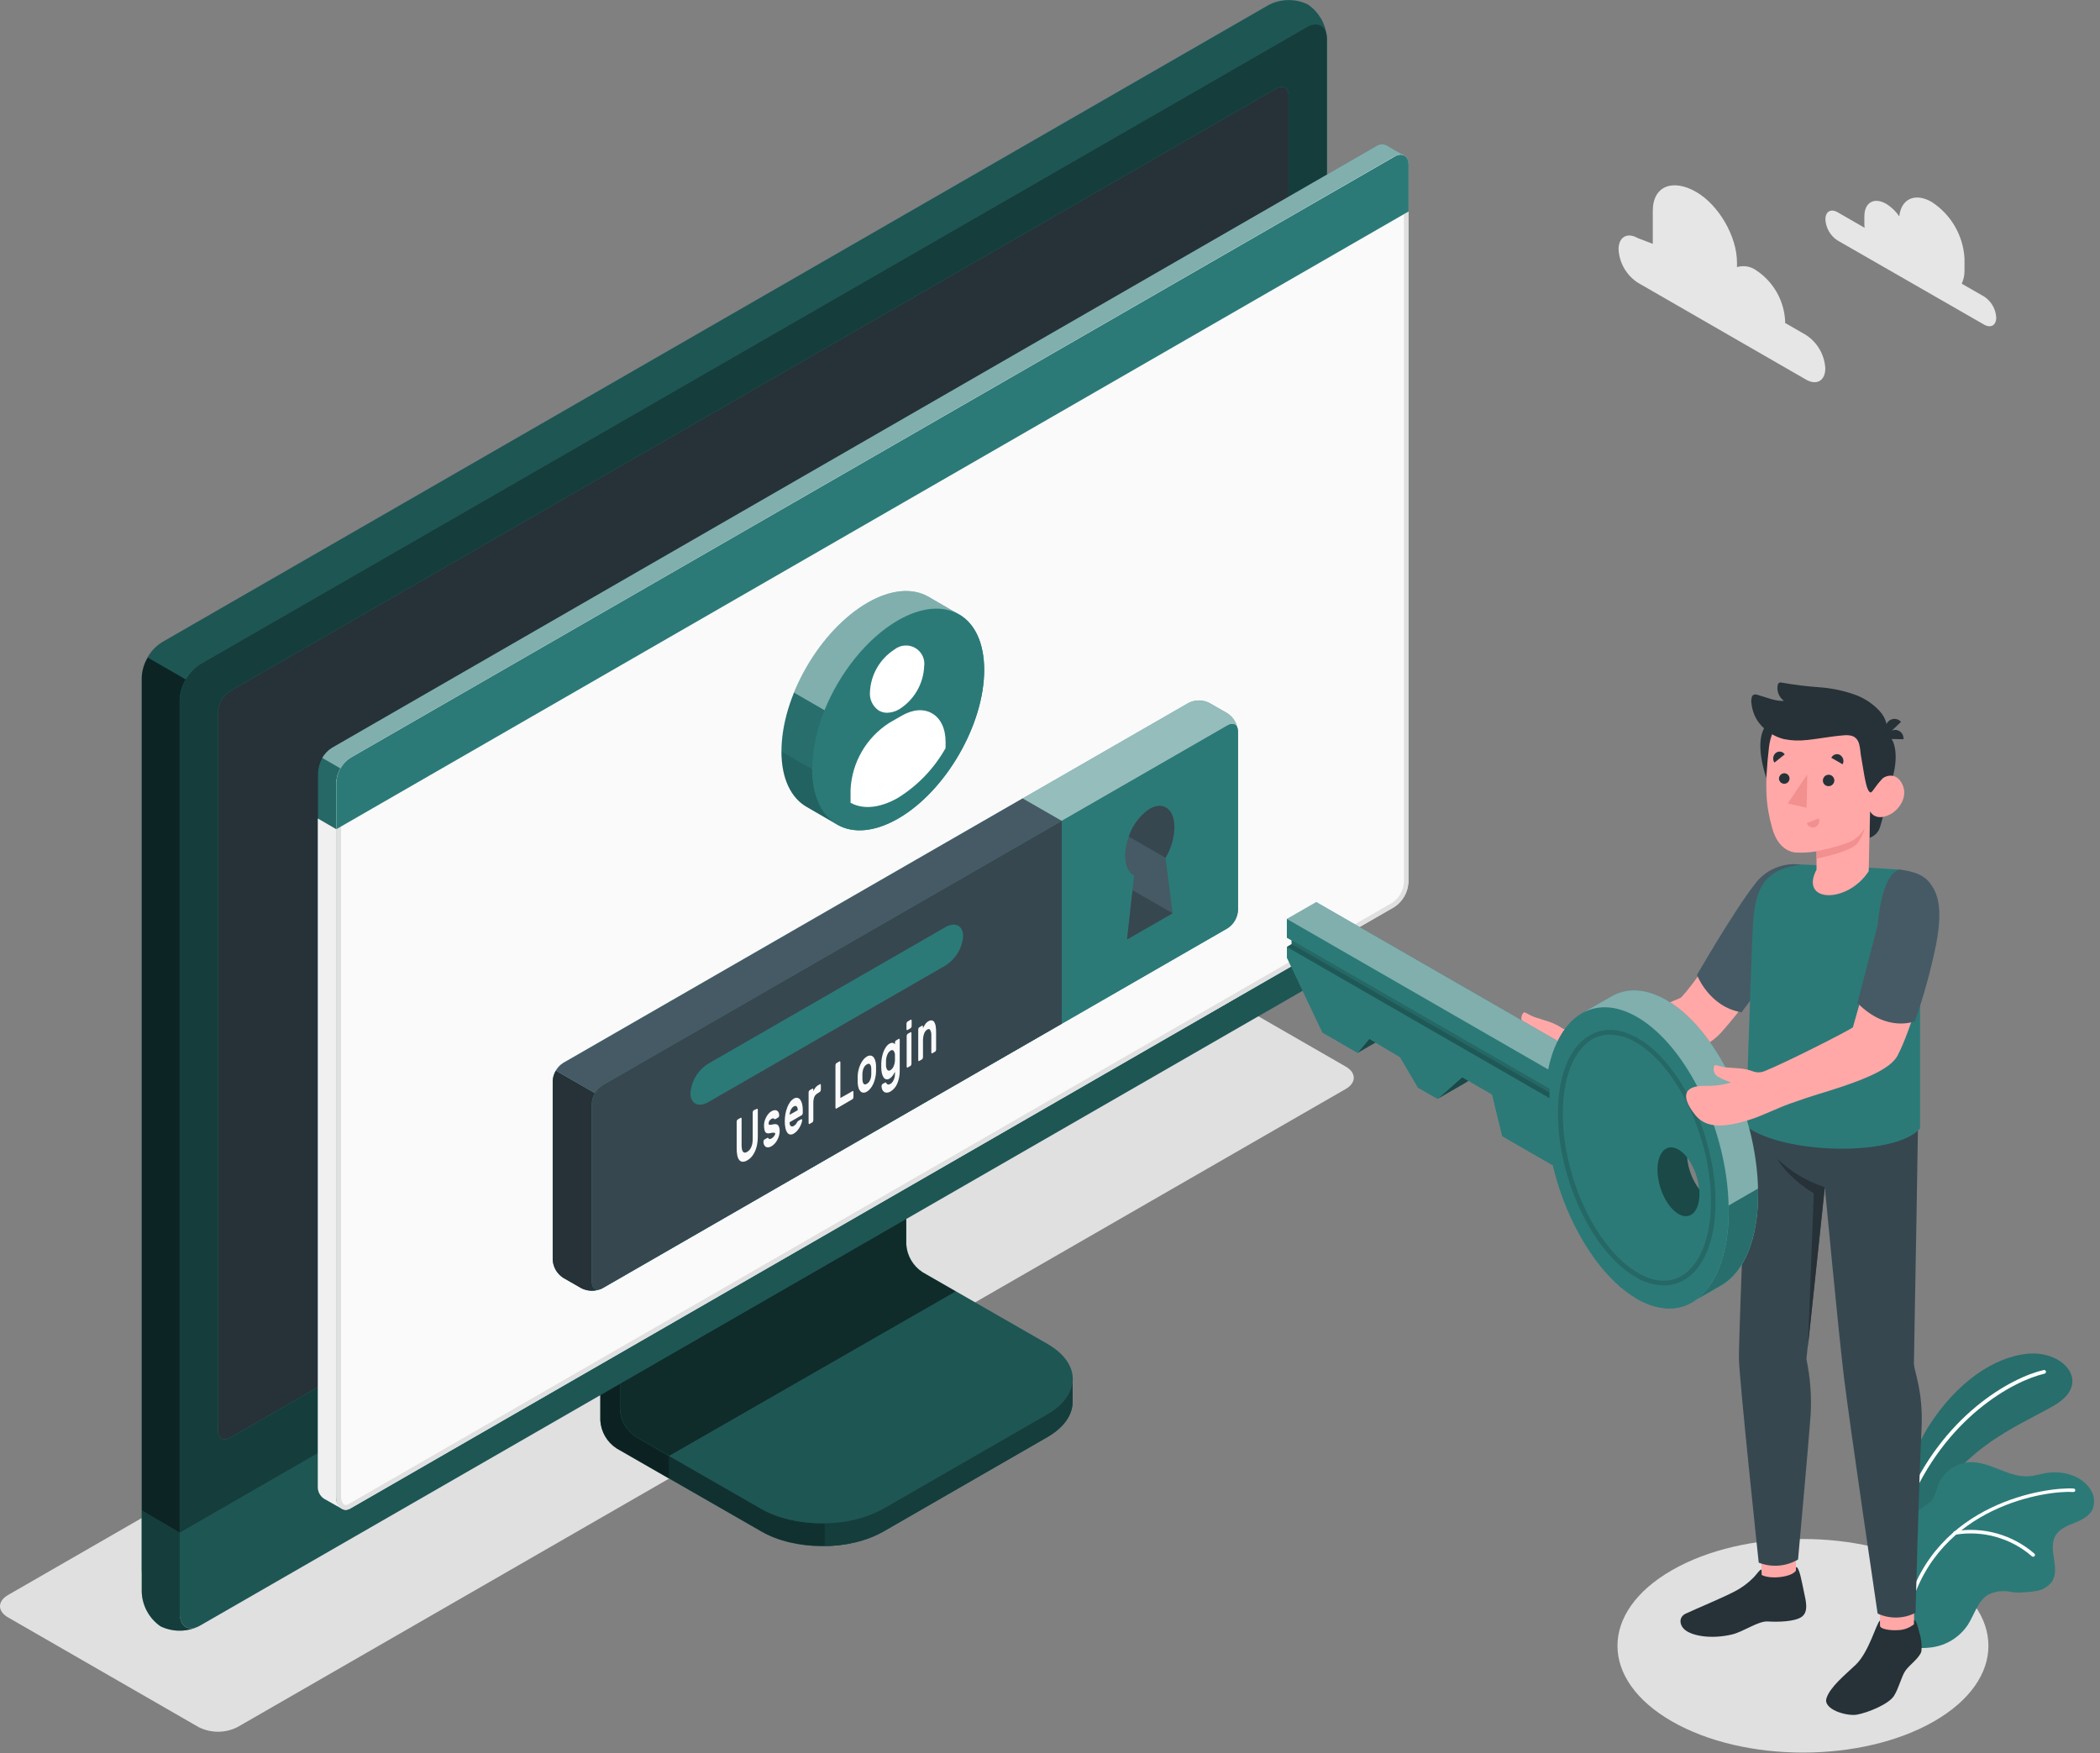 <svg width="327" height="273" viewBox="0 0 327 273" fill="none" xmlns="http://www.w3.org/2000/svg">
<rect x="0" y="0" width="327" height="273" fill="#808080" stroke="none"/>
<path d="M260.323 268.043C249.044 261.548 249.044 251.02 260.323 244.526C271.602 238.031 289.889 238.031 301.168 244.526C312.447 251.02 312.447 261.548 301.168 268.043C289.889 274.537 271.602 274.537 260.323 268.043Z" fill="#E0E0E0"/>
<path d="M30.922 268.945L1.254 251.865C-0.418 250.904 -0.418 249.338 1.254 248.377L173.823 149.009C174.761 148.535 175.798 148.288 176.849 148.288C177.901 148.288 178.937 148.535 179.875 149.009L209.55 166.09C211.222 167.051 211.222 168.616 209.55 169.577L36.981 268.945C36.042 269.419 35.004 269.666 33.951 269.666C32.899 269.666 31.861 269.419 30.922 268.945Z" fill="#E0E0E0"/>
<path d="M137.56 238.496L163.067 223.789C165.695 222.275 167.009 220.294 167.009 218.307C167.009 216.319 167.009 214.768 167.009 214.768L140.554 199.886C139.815 199.41 139.199 198.766 138.758 198.006C138.316 197.247 138.061 196.394 138.013 195.518V164.145L93.482 189.817V221.175C93.533 222.051 93.79 222.902 94.231 223.661C94.672 224.42 95.286 225.065 96.022 225.544L118.536 238.475C123.778 241.525 132.304 241.525 137.56 238.496Z" fill="#2B7A78"/>
<g opacity="0.6">
<path d="M137.559 238.496L163.066 223.789C165.694 222.275 167.008 220.294 167.008 218.307C167.008 216.319 167.008 214.768 167.008 214.768L140.552 199.886C139.813 199.41 139.198 198.765 138.756 198.006C138.315 197.247 138.06 196.394 138.012 195.518V164.145L93.481 189.817V221.175C93.532 222.051 93.789 222.902 94.23 223.661C94.671 224.42 95.285 225.065 96.021 225.544L118.535 238.474C123.777 241.525 132.303 241.525 137.559 238.496Z" fill="black"/>
</g>
<path opacity="0.3" d="M104.162 226.73V230.254L96 225.558C95.264 225.079 94.65 224.435 94.21 223.676C93.77 222.917 93.516 222.065 93.467 221.19V189.817L101.95 184.931C102.125 187.079 102.315 189.3 102.497 191.484L96.533 194.906V219.406C96.58 220.283 96.835 221.135 97.277 221.895C97.718 222.654 98.334 223.298 99.073 223.774L104.162 226.73Z" fill="black"/>
<path d="M96.534 219.413C96.584 220.289 96.84 221.141 97.281 221.9C97.722 222.659 98.337 223.303 99.074 223.782L118.507 234.95C123.763 237.972 132.29 237.979 137.553 234.95L163.104 220.243C168.367 217.214 168.367 212.307 163.104 209.278L143.656 198.11C142.921 197.63 142.308 196.985 141.868 196.226C141.428 195.467 141.173 194.616 141.123 193.741V169.234L96.592 194.906L96.534 219.413Z" fill="#2B7A78"/>
<path opacity="0.3" d="M96.534 219.413C96.584 220.289 96.84 221.141 97.281 221.9C97.722 222.659 98.337 223.303 99.074 223.782L118.507 234.95C123.763 237.972 132.29 237.979 137.553 234.95L163.104 220.243C168.367 217.214 168.367 212.307 163.104 209.278L143.656 198.11C142.921 197.63 142.308 196.985 141.868 196.226C141.428 195.467 141.173 194.616 141.123 193.741V169.234L96.592 194.906L96.534 219.413Z" fill="black"/>
<path opacity="0.5" d="M148.803 201.102L143.627 198.124C142.891 197.645 142.279 197 141.839 196.241C141.399 195.482 141.144 194.631 141.094 193.756V169.234L96.563 194.906V219.413C96.613 220.289 96.869 221.141 97.31 221.9C97.751 222.659 98.366 223.303 99.103 223.782L104.213 226.694L148.803 201.102Z" fill="black"/>
<path d="M167.017 214.776V218.314C167.017 220.302 165.696 222.275 163.075 223.797L137.524 238.497C134.728 239.985 131.605 240.758 128.436 240.746V237.222C131.605 237.234 134.728 236.461 137.524 234.973L163.075 220.258C165.696 218.751 167.017 216.763 167.017 214.776Z" fill="#2B7A78"/>
<path opacity="0.5" d="M167.017 214.776V218.314C167.017 220.302 165.696 222.275 163.075 223.797L137.524 238.497C134.728 239.985 131.605 240.758 128.436 240.746V237.222C131.605 237.234 134.728 236.461 137.524 234.973L163.075 220.258C165.696 218.751 167.017 216.763 167.017 214.776Z" fill="black"/>
<path d="M24.991 249.869C25.954 250.332 27.012 250.564 28.081 250.545C29.15 250.526 30.2 250.257 31.145 249.76L203.43 150.559C204.354 149.958 205.123 149.148 205.674 148.196C206.226 147.243 206.545 146.175 206.606 145.076V6.072C206.573 5.003 206.287 3.958 205.772 3.02C205.257 2.082 204.527 1.279 203.642 0.677C202.68 0.212 201.623 -0.019 200.554 0.001C199.486 0.021 198.438 0.293 197.495 0.793L25.21 100.023C24.29 100.628 23.526 101.441 22.98 102.396C22.434 103.351 22.123 104.422 22.071 105.52V244.503C22.104 245.563 22.385 246.6 22.892 247.532C23.399 248.464 24.118 249.264 24.991 249.869Z" fill="#2B7A78"/>
<path d="M31.168 249.752L203.453 150.551C204.378 149.952 205.147 149.143 205.699 148.19C206.251 147.237 206.569 146.168 206.628 145.069V6.072C206.628 4.055 205.205 3.232 203.453 4.244L31.168 103.445C30.244 104.045 29.474 104.855 28.923 105.807C28.371 106.76 28.052 107.829 27.992 108.927V247.925C27.992 249.941 29.416 250.764 31.168 249.752Z" fill="#2B7A78"/>
<path opacity="0.5" d="M31.168 249.752L203.453 150.551C204.378 149.952 205.147 149.143 205.699 148.19C206.251 147.237 206.569 146.168 206.628 145.069V6.072C206.628 4.055 205.205 3.232 203.453 4.244L31.168 103.445C30.244 104.045 29.474 104.855 28.923 105.807C28.371 106.76 28.052 107.829 27.992 108.927V247.925C27.992 249.941 29.416 250.764 31.168 249.752Z" fill="black"/>
<path d="M30.7 253.364C29.797 253.757 28.819 253.95 27.833 253.93C26.847 253.91 25.878 253.677 24.991 253.247C24.116 252.641 23.396 251.838 22.889 250.904C22.382 249.969 22.102 248.929 22.071 247.867V235.213L28.021 238.649V251.303C27.984 253.145 29.16 253.982 30.7 253.364Z" fill="#2B7A78"/>
<path opacity="0.5" d="M30.7 253.364C29.797 253.757 28.819 253.95 27.833 253.93C26.847 253.91 25.878 253.677 24.991 253.247C24.116 252.641 23.396 251.838 22.889 250.904C22.382 249.969 22.102 248.929 22.071 247.867V235.213L28.021 238.649V251.303C27.984 253.145 29.16 253.982 30.7 253.364Z" fill="black"/>
<path d="M27.985 238.649V251.303C27.985 253.32 29.445 254.135 31.16 253.13L203.445 153.93C204.365 153.332 205.131 152.527 205.683 151.58C206.234 150.632 206.556 149.57 206.621 148.476V135.764L27.985 238.649Z" fill="#2B7A78"/>
<path opacity="0.3" d="M27.992 238.62V251.303C27.992 253.32 29.452 254.135 31.168 253.13L203.453 153.93C204.371 153.331 205.136 152.525 205.686 151.578C206.237 150.631 206.557 149.569 206.621 148.476V135.764L27.992 238.62Z" fill="black"/>
<path d="M33.941 222.741V110.901C33.975 110.242 34.165 109.6 34.495 109.028C34.825 108.456 35.285 107.97 35.84 107.61L198.736 13.782C199.787 13.178 200.641 13.666 200.641 14.874V126.773C200.606 127.432 200.415 128.074 200.084 128.646C199.753 129.218 199.291 129.703 198.736 130.064L35.847 223.869C34.795 224.474 33.941 223.978 33.941 222.741Z" fill="#2B7A78"/>
<path d="M33.941 222.741V110.901C33.975 110.242 34.165 109.6 34.495 109.028C34.825 108.456 35.285 107.97 35.84 107.61L198.736 13.782C199.787 13.178 200.641 13.666 200.641 14.874V126.773C200.606 127.432 200.415 128.074 200.084 128.646C199.753 129.218 199.291 129.703 198.736 130.064L35.847 223.869C34.795 224.474 33.941 223.978 33.941 222.741Z" fill="#263238"/>
<path d="M117.302 191.237C116.435 191.799 115.713 192.558 115.196 193.451C114.678 194.344 114.379 195.347 114.324 196.377C114.324 198.27 115.66 199.042 117.302 198.095C118.17 197.532 118.893 196.772 119.41 195.877C119.928 194.983 120.226 193.979 120.281 192.948C120.281 191.055 118.945 190.29 117.302 191.237Z" fill="#2B7A78"/>
<path opacity="0.7" d="M28.926 105.796C28.36 106.745 28.037 107.818 27.984 108.92V238.649L22.071 235.212V105.52C22.11 104.414 22.431 103.336 23.006 102.389L28.926 105.796Z" fill="black"/>
<path opacity="0.3" d="M206.591 5.548C206.365 3.917 205.044 3.363 203.445 4.244L31.16 103.445C30.226 104.028 29.455 104.837 28.919 105.797L22.962 102.367C23.502 101.408 24.275 100.599 25.21 100.016L197.495 0.822C198.44 0.322 199.489 0.051 200.558 0.03C201.627 0.01 202.686 0.242 203.649 0.706C204.458 1.256 205.14 1.973 205.648 2.808C206.155 3.643 206.477 4.578 206.591 5.548Z" fill="black"/>
<path d="M215.895 22.654C215.639 22.526 215.353 22.47 215.067 22.492C214.782 22.514 214.508 22.613 214.274 22.778L51.713 116.438C51.072 116.861 50.539 117.429 50.159 118.096C49.778 118.762 49.561 119.509 49.523 120.275V231.431C49.501 231.806 49.575 232.181 49.74 232.519C49.905 232.857 50.155 233.147 50.465 233.36C50.823 233.557 52.735 234.664 53.305 234.969C53.506 235.072 53.731 235.119 53.957 235.106C54.183 235.093 54.401 235.021 54.59 234.897L217.114 141.237C217.755 140.813 218.288 140.245 218.668 139.579C219.049 138.912 219.267 138.166 219.304 137.4V25.669C219.337 25.386 219.29 25.101 219.168 24.843C219.047 24.586 218.857 24.368 218.618 24.212C218.253 23.972 216.304 22.895 215.895 22.654Z" fill="#2B7A78"/>
<path d="M54.553 118.011L217.121 24.387C218.348 23.659 219.311 24.256 219.311 25.669V137.4C219.274 138.166 219.056 138.912 218.676 139.579C218.295 140.245 217.763 140.813 217.121 141.237L54.553 234.897C53.327 235.625 52.363 234.452 52.363 233.04V121.848C52.402 121.082 52.62 120.336 53 119.669C53.381 119.003 53.913 118.435 54.553 118.011Z" fill="#FAFAFA"/>
<path d="M218.114 24.809C218.545 24.809 218.611 25.348 218.611 25.669V137.399C218.571 138.041 218.383 138.664 218.059 139.221C217.736 139.777 217.288 140.25 216.749 140.603L54.203 234.263C54.094 234.333 53.968 234.374 53.838 234.379C53.429 234.379 53.108 233.753 53.108 233.04V121.848C53.143 121.206 53.326 120.582 53.643 120.022C53.959 119.463 54.401 118.984 54.933 118.622L217.486 25.013C217.674 24.892 217.891 24.822 218.114 24.809ZM218.114 24.081C217.762 24.096 217.42 24.202 217.121 24.387L54.553 118.011C53.913 118.435 53.381 119.003 53 119.669C52.62 120.336 52.402 121.082 52.363 121.848V233.04C52.363 234.161 52.991 235.108 53.823 235.108C54.081 235.103 54.333 235.03 54.553 234.896L217.114 141.236C217.756 140.813 218.288 140.245 218.669 139.579C219.049 138.912 219.267 138.166 219.304 137.399V25.669C219.304 24.664 218.808 24.081 218.078 24.081H218.114Z" fill="#E0E0E0"/>
<path d="M50.421 233.36C50.662 233.484 52.392 234.467 53.152 234.904C52.879 234.678 52.663 234.392 52.521 234.069C52.379 233.745 52.315 233.393 52.334 233.04V129.107L49.487 127.447V231.431C49.463 231.805 49.537 232.18 49.701 232.518C49.864 232.856 50.112 233.146 50.421 233.36Z" fill="#F0F0F0"/>
<path d="M219.341 25.647C219.341 24.249 218.341 23.681 217.151 24.387L54.553 118.011C53.913 118.435 53.381 119.003 53 119.67C52.62 120.336 52.402 121.082 52.363 121.848V129.129L219.341 32.928V25.647Z" fill="#2B7A78"/>
<g opacity="0.4">
<path d="M217.122 24.387L54.554 118.003C53.902 118.413 53.364 118.982 52.992 119.656L50.167 118.017C50.538 117.367 51.071 116.823 51.714 116.437L214.275 22.777C214.508 22.611 214.782 22.511 215.067 22.488C215.353 22.465 215.639 22.519 215.896 22.646C216.29 22.894 218.137 23.935 218.612 24.19C218.366 24.099 218.102 24.07 217.842 24.104C217.583 24.138 217.336 24.235 217.122 24.387Z" fill="white"/>
</g>
<path opacity="0.15" d="M49.487 127.454V120.239C49.517 119.453 49.751 118.687 50.166 118.018L52.999 119.649C52.59 120.307 52.361 121.06 52.334 121.833V129.114L49.487 127.454Z" fill="black"/>
<path d="M185.055 109.465L87.692 165.527C87.219 165.833 86.824 166.247 86.541 166.734C86.258 167.221 86.095 167.768 86.064 168.33V196.171C86.095 196.733 86.258 197.28 86.541 197.767C86.824 198.255 87.219 198.668 87.692 198.975L90.532 200.605C91.036 200.86 91.594 200.993 92.16 200.993C92.725 200.993 93.283 200.86 93.788 200.605L191.136 144.543C191.609 144.235 192.004 143.82 192.286 143.332C192.569 142.844 192.733 142.296 192.764 141.733V113.884C192.733 113.322 192.569 112.775 192.286 112.288C192.004 111.801 191.609 111.387 191.136 111.081L188.289 109.45C187.786 109.2 187.232 109.07 186.67 109.073C186.108 109.075 185.555 109.21 185.055 109.465Z" fill="#2B7A78"/>
<path opacity="0.5" d="M192.764 113.637C192.647 112.799 191.968 112.494 191.151 112.967L93.788 169.029C93.308 169.327 92.913 169.743 92.642 170.238L86.546 166.728C86.819 166.241 87.211 165.831 87.685 165.534L185.055 109.472C185.558 109.217 186.115 109.084 186.679 109.084C187.244 109.084 187.8 109.217 188.304 109.472L191.151 111.103C191.585 111.387 191.953 111.759 192.231 112.196C192.509 112.633 192.691 113.124 192.764 113.637Z" fill="white"/>
<path d="M93.51 200.744C93.034 200.931 92.523 201.016 92.011 200.994C91.499 200.971 90.997 200.841 90.539 200.613L87.692 198.982C87.219 198.675 86.826 198.261 86.543 197.774C86.26 197.287 86.096 196.741 86.064 196.179V168.337C86.086 167.769 86.252 167.215 86.546 166.728L92.641 170.237C92.345 170.718 92.179 171.268 92.16 171.832V199.681C92.16 200.605 92.744 201.035 93.51 200.744Z" fill="#263238"/>
<path d="M93.788 169.029L191.151 112.967C192.049 112.45 192.779 112.865 192.779 113.899V141.748C192.748 142.311 192.584 142.859 192.302 143.347C192.019 143.835 191.625 144.25 191.151 144.558L93.803 200.62C92.905 201.137 92.175 200.715 92.175 199.681V171.839C92.204 171.278 92.365 170.731 92.646 170.242C92.926 169.754 93.317 169.339 93.788 169.029Z" fill="#2B7A78"/>
<path d="M159.242 124.332L87.7 165.534C87.226 165.83 86.834 166.241 86.561 166.728L92.657 170.237C92.928 169.743 93.323 169.326 93.803 169.029L165.345 127.834L159.242 124.332Z" fill="#455A64"/>
<path d="M165.33 127.834L93.788 169.029C93.314 169.337 92.92 169.752 92.637 170.24C92.354 170.728 92.191 171.276 92.16 171.839V199.674C92.16 200.708 92.89 201.13 93.788 200.613L165.33 159.418V127.834Z" fill="#37474F"/>
<path d="M110.286 165.636L147.203 144.383C148.729 143.502 149.97 144.128 149.97 145.781C149.902 146.709 149.615 147.609 149.133 148.406C148.651 149.202 147.987 149.875 147.196 150.368L110.286 171.628C108.76 172.509 107.512 171.883 107.512 170.23C107.581 169.301 107.868 168.401 108.35 167.603C108.831 166.805 109.495 166.131 110.286 165.636Z" fill="#2B7A78"/>
<path d="M117.85 172.677C117.856 172.669 117.865 172.663 117.874 172.658C117.884 172.654 117.894 172.652 117.904 172.652C117.915 172.652 117.925 172.654 117.934 172.658C117.944 172.663 117.952 172.669 117.959 172.677C117.992 172.726 118.007 172.785 118.003 172.844V176.987C118.003 177.387 117.969 177.787 117.901 178.181C117.84 178.541 117.737 178.893 117.594 179.229C117.463 179.537 117.291 179.826 117.083 180.088C116.878 180.332 116.631 180.536 116.353 180.693C116.136 180.834 115.882 180.91 115.623 180.911C115.524 180.903 115.428 180.875 115.34 180.829C115.252 180.783 115.174 180.719 115.112 180.642C114.952 180.428 114.847 180.178 114.805 179.914C114.736 179.561 114.704 179.203 114.711 178.843V174.693C114.71 174.621 114.725 174.549 114.754 174.482C114.772 174.422 114.811 174.371 114.864 174.337L115.324 174.067C115.339 174.053 115.358 174.046 115.379 174.046C115.399 174.046 115.418 174.053 115.433 174.067C115.467 174.116 115.483 174.176 115.477 174.235V178.327C115.471 178.552 115.494 178.777 115.543 178.996C115.563 179.137 115.624 179.268 115.718 179.375C115.751 179.414 115.792 179.445 115.839 179.465C115.886 179.485 115.937 179.494 115.988 179.491C116.113 179.483 116.234 179.443 116.338 179.375C116.468 179.298 116.586 179.202 116.689 179.091C116.803 178.96 116.896 178.813 116.966 178.654C117.049 178.467 117.11 178.272 117.149 178.072C117.191 177.831 117.211 177.588 117.207 177.344V173.245C117.209 173.171 117.227 173.1 117.258 173.033C117.276 172.973 117.315 172.922 117.368 172.888L117.85 172.677Z" fill="#FAFAFA"/>
<path d="M120.711 176.594C120.715 176.54 120.702 176.487 120.675 176.441C120.658 176.422 120.636 176.407 120.612 176.398C120.588 176.389 120.562 176.386 120.536 176.39C120.447 176.378 120.356 176.378 120.266 176.39L119.843 176.47C119.706 176.504 119.563 176.504 119.427 176.47C119.319 176.435 119.227 176.366 119.164 176.273C119.092 176.155 119.045 176.024 119.025 175.887C118.954 175.497 118.954 175.098 119.025 174.708C119.08 174.484 119.158 174.267 119.259 174.06C119.359 173.853 119.481 173.658 119.624 173.477C119.762 173.306 119.93 173.16 120.12 173.048C120.274 172.954 120.445 172.895 120.624 172.873C120.753 172.86 120.884 172.888 120.996 172.953C121.103 173.018 121.187 173.115 121.237 173.23C121.296 173.366 121.328 173.511 121.332 173.659C121.339 173.733 121.324 173.806 121.288 173.871C121.27 173.931 121.231 173.982 121.179 174.016L120.741 174.271C120.721 174.282 120.698 174.289 120.675 174.289C120.652 174.289 120.629 174.282 120.609 174.271L120.514 174.198C120.477 174.168 120.431 174.151 120.383 174.147C120.289 174.158 120.199 174.19 120.12 174.242C120.005 174.311 119.904 174.4 119.821 174.504C119.732 174.619 119.686 174.76 119.689 174.904C119.679 174.96 119.679 175.017 119.689 175.072C119.703 175.092 119.722 175.11 119.743 175.122C119.765 175.135 119.789 175.142 119.813 175.145C119.893 175.158 119.975 175.158 120.054 175.145L120.463 175.072C120.806 175.006 121.04 175.072 121.193 175.261C121.354 175.531 121.428 175.844 121.405 176.157C121.403 176.373 121.374 176.588 121.317 176.797C121.26 177.024 121.176 177.244 121.069 177.453C120.962 177.668 120.827 177.869 120.668 178.05C120.516 178.227 120.336 178.377 120.135 178.494C119.974 178.596 119.791 178.659 119.602 178.676C119.464 178.681 119.329 178.642 119.215 178.567C119.102 178.49 119.016 178.381 118.967 178.254C118.908 178.115 118.878 177.967 118.879 177.817C118.872 177.741 118.887 177.665 118.923 177.598C118.941 177.538 118.98 177.487 119.032 177.453L119.47 177.198C119.529 177.198 119.573 177.161 119.602 177.198L119.697 177.3C119.716 177.321 119.74 177.339 119.766 177.352C119.792 177.364 119.821 177.371 119.85 177.373C119.953 177.373 120.053 177.34 120.135 177.278C120.266 177.203 120.385 177.107 120.485 176.994C120.535 176.934 120.576 176.868 120.609 176.797C120.661 176.74 120.696 176.669 120.711 176.594Z" fill="#FAFAFA"/>
<path d="M122.201 174.62C122.2 174.242 122.231 173.865 122.296 173.492C122.357 173.141 122.452 172.797 122.58 172.465C122.688 172.168 122.835 171.886 123.018 171.628C123.171 171.406 123.371 171.22 123.602 171.082C123.772 170.969 123.978 170.924 124.179 170.958C124.358 170.999 124.514 171.106 124.617 171.257C124.755 171.454 124.851 171.677 124.902 171.912C124.972 172.218 125.006 172.53 125.004 172.844V173.295C125.006 173.371 124.989 173.447 124.953 173.514C124.935 173.574 124.896 173.625 124.844 173.659L122.945 174.759C122.941 174.887 122.958 175.015 122.997 175.137C123.025 175.22 123.075 175.293 123.143 175.348C123.202 175.396 123.278 175.419 123.354 175.414C123.442 175.404 123.527 175.374 123.602 175.327C123.713 175.267 123.812 175.188 123.895 175.094C123.969 175.01 124.033 174.917 124.084 174.817C124.116 174.759 124.15 174.704 124.187 174.65C124.218 174.612 124.255 174.581 124.296 174.555L124.749 174.293C124.764 174.28 124.783 174.274 124.803 174.274C124.823 174.274 124.843 174.28 124.858 174.293C124.877 174.316 124.891 174.343 124.899 174.372C124.906 174.401 124.907 174.431 124.902 174.46C124.894 174.602 124.864 174.742 124.814 174.875C124.751 175.077 124.668 175.272 124.566 175.458C124.452 175.671 124.315 175.871 124.157 176.055C124 176.242 123.813 176.402 123.602 176.528C123.43 176.641 123.223 176.69 123.018 176.666C122.839 176.623 122.682 176.514 122.58 176.36C122.437 176.14 122.34 175.892 122.296 175.632C122.229 175.299 122.198 174.96 122.201 174.62ZM123.602 172.298C123.49 172.358 123.393 172.443 123.318 172.545C123.237 172.647 123.17 172.76 123.121 172.88C123.07 173.001 123.028 173.125 122.997 173.252C122.971 173.367 122.954 173.484 122.945 173.601L124.23 172.873C124.223 172.773 124.208 172.673 124.187 172.575C124.175 172.487 124.14 172.403 124.084 172.334C124.062 172.303 124.034 172.276 124.002 172.256C123.969 172.236 123.932 172.223 123.895 172.218C123.791 172.209 123.687 172.237 123.602 172.298Z" fill="#FAFAFA"/>
<path d="M127.297 170.267C127.075 170.393 126.901 170.587 126.8 170.82C126.687 171.127 126.635 171.454 126.647 171.781V174.409C126.648 174.484 126.633 174.559 126.603 174.628C126.585 174.688 126.546 174.74 126.494 174.773L126.063 175.021C126.056 175.029 126.048 175.035 126.038 175.039C126.029 175.043 126.019 175.046 126.008 175.046C125.998 175.046 125.988 175.043 125.978 175.039C125.969 175.035 125.96 175.029 125.953 175.021C125.921 174.971 125.905 174.913 125.91 174.854V170.143C125.91 170.068 125.925 169.994 125.953 169.924C125.974 169.866 126.012 169.815 126.063 169.779L126.494 169.531C126.509 169.517 126.528 169.51 126.548 169.51C126.569 169.51 126.588 169.517 126.603 169.531C126.637 169.578 126.653 169.635 126.647 169.691V169.924C126.734 169.729 126.842 169.544 126.968 169.371C127.084 169.212 127.233 169.08 127.406 168.985L127.669 168.832C127.683 168.819 127.701 168.812 127.72 168.812C127.739 168.812 127.758 168.819 127.771 168.832C127.806 168.881 127.824 168.94 127.822 169V169.662C127.821 169.738 127.804 169.812 127.771 169.881C127.753 169.939 127.717 169.989 127.669 170.026L127.297 170.267Z" fill="#FAFAFA"/>
<path d="M132.742 169.917C132.748 169.909 132.757 169.903 132.766 169.899C132.776 169.894 132.786 169.892 132.796 169.892C132.807 169.892 132.817 169.894 132.826 169.899C132.836 169.903 132.844 169.909 132.851 169.917C132.884 169.966 132.899 170.025 132.895 170.084V170.812C132.894 170.887 132.88 170.962 132.851 171.031C132.826 171.085 132.788 171.132 132.742 171.169L130.245 172.625C130.23 172.639 130.21 172.647 130.19 172.647C130.17 172.647 130.15 172.639 130.135 172.625C130.103 172.579 130.087 172.522 130.092 172.465V165.912C130.092 165.837 130.107 165.763 130.135 165.694C130.156 165.637 130.194 165.589 130.245 165.556L130.705 165.286C130.72 165.272 130.739 165.265 130.76 165.265C130.78 165.265 130.799 165.272 130.814 165.286C130.847 165.333 130.862 165.39 130.858 165.446V170.987L132.742 169.917Z" fill="#FAFAFA"/>
<path d="M134.983 164.529C135.147 164.416 135.346 164.362 135.545 164.376C135.716 164.39 135.875 164.468 135.99 164.595C136.126 164.751 136.226 164.935 136.282 165.134C136.36 165.391 136.405 165.658 136.414 165.927C136.414 165.986 136.414 166.066 136.414 166.16V166.721C136.414 166.808 136.414 166.888 136.414 166.954C136.399 167.27 136.355 167.585 136.282 167.893C136.215 168.193 136.117 168.486 135.99 168.767C135.875 169.028 135.725 169.273 135.545 169.495C135.391 169.696 135.2 169.867 134.983 169.997C134.814 170.107 134.615 170.16 134.414 170.15C134.245 170.136 134.088 170.057 133.976 169.932C133.836 169.781 133.735 169.599 133.684 169.4C133.606 169.142 133.561 168.876 133.552 168.607C133.552 168.548 133.552 168.476 133.552 168.381V167.82C133.552 167.726 133.552 167.646 133.552 167.587C133.561 167.268 133.602 166.951 133.676 166.641C133.747 166.338 133.848 166.043 133.976 165.76C134.092 165.5 134.239 165.256 134.414 165.032C134.568 164.828 134.762 164.658 134.983 164.529ZM135.669 166.408C135.669 166.247 135.642 166.087 135.589 165.935C135.562 165.842 135.505 165.76 135.428 165.702C135.366 165.66 135.291 165.642 135.217 165.651C135.133 165.666 135.054 165.698 134.983 165.745C134.897 165.792 134.819 165.851 134.749 165.92C134.666 166.007 134.594 166.105 134.538 166.211C134.464 166.344 134.41 166.486 134.377 166.634C134.329 166.819 134.3 167.01 134.289 167.201C134.289 167.26 134.289 167.325 134.289 167.405V167.922C134.289 168.002 134.289 168.068 134.289 168.112C134.296 168.273 134.326 168.432 134.377 168.585C134.404 168.678 134.46 168.76 134.538 168.818C134.568 168.839 134.603 168.854 134.639 168.862C134.675 168.869 134.713 168.869 134.749 168.861C134.832 168.847 134.911 168.818 134.983 168.774C135.068 168.725 135.146 168.667 135.217 168.599C135.298 168.511 135.369 168.413 135.428 168.308C135.499 168.174 135.552 168.032 135.589 167.886C135.637 167.7 135.664 167.51 135.669 167.318C135.674 167.25 135.674 167.182 135.669 167.114V166.604C135.673 166.539 135.673 166.473 135.669 166.408Z" fill="#FAFAFA"/>
<path d="M138.648 168.788C138.742 168.732 138.826 168.66 138.897 168.577C138.984 168.475 139.06 168.362 139.123 168.242C139.195 168.096 139.252 167.942 139.291 167.784C139.336 167.605 139.358 167.422 139.356 167.238V166.866C139.356 166.939 139.283 167.027 139.232 167.128C139.182 167.235 139.124 167.337 139.057 167.434C138.981 167.537 138.898 167.634 138.809 167.725C138.717 167.821 138.611 167.902 138.495 167.966C138.42 168.017 138.335 168.052 138.246 168.07C138.157 168.087 138.066 168.086 137.977 168.068C137.814 168.017 137.675 167.911 137.583 167.769C137.464 167.581 137.377 167.374 137.327 167.158C137.265 166.883 137.231 166.602 137.225 166.32C137.225 166.226 137.225 166.109 137.225 165.971C137.225 165.832 137.225 165.716 137.225 165.614C137.234 165.294 137.268 164.975 137.327 164.66C137.387 164.35 137.472 164.046 137.583 163.75C137.686 163.493 137.818 163.249 137.977 163.022C138.111 162.821 138.288 162.652 138.495 162.527C138.592 162.469 138.698 162.427 138.809 162.403C138.891 162.388 138.975 162.388 139.057 162.403C139.122 162.421 139.182 162.454 139.232 162.498C139.279 162.533 139.321 162.575 139.356 162.622V162.389C139.357 162.314 139.372 162.24 139.4 162.17C139.421 162.113 139.459 162.065 139.51 162.032L139.94 161.777C139.955 161.763 139.975 161.756 139.995 161.756C140.016 161.756 140.035 161.763 140.05 161.777C140.085 161.826 140.103 161.885 140.101 161.945V166.677C140.121 167.386 139.989 168.091 139.714 168.745C139.499 169.259 139.126 169.692 138.648 169.983C138.486 170.083 138.3 170.141 138.108 170.15C137.957 170.159 137.806 170.121 137.677 170.041C137.554 169.949 137.454 169.829 137.385 169.691C137.314 169.525 137.275 169.348 137.269 169.167C137.262 169.092 137.277 169.016 137.312 168.949C137.33 168.889 137.369 168.837 137.422 168.803L137.809 168.585C137.818 168.575 137.828 168.568 137.84 168.562C137.852 168.557 137.865 168.555 137.878 168.555C137.891 168.555 137.904 168.557 137.916 168.562C137.928 168.568 137.939 168.575 137.948 168.585C137.983 168.622 138.015 168.664 138.042 168.708C138.087 168.786 138.16 168.844 138.247 168.869C138.334 168.934 138.466 168.861 138.648 168.788ZM137.962 165.257C137.962 165.451 137.962 165.641 137.962 165.825C137.941 166.116 138.024 166.405 138.196 166.641C138.261 166.696 138.344 166.727 138.429 166.727C138.515 166.727 138.598 166.696 138.663 166.641C138.875 166.503 139.04 166.305 139.137 166.073C139.27 165.769 139.345 165.443 139.356 165.112C139.356 165.002 139.356 164.871 139.356 164.718C139.356 164.566 139.356 164.435 139.356 164.34C139.371 164.079 139.294 163.821 139.137 163.612C139.073 163.552 138.988 163.52 138.9 163.52C138.812 163.52 138.728 163.552 138.663 163.612C138.455 163.749 138.293 163.944 138.196 164.172C138.046 164.515 137.966 164.884 137.962 165.257Z" fill="#FAFAFA"/>
<path d="M141.802 158.792C141.816 158.78 141.834 158.773 141.853 158.773C141.872 158.773 141.89 158.78 141.904 158.792C141.942 158.839 141.961 158.899 141.955 158.959V159.753C141.956 159.829 141.938 159.903 141.904 159.971C141.884 160.026 141.848 160.074 141.802 160.11L141.313 160.394C141.306 160.401 141.298 160.407 141.288 160.412C141.279 160.416 141.268 160.418 141.258 160.418C141.248 160.418 141.237 160.416 141.228 160.412C141.219 160.407 141.21 160.401 141.203 160.394C141.184 160.372 141.17 160.346 141.161 160.319C141.152 160.291 141.149 160.262 141.152 160.233V159.44C141.152 159.364 141.169 159.289 141.203 159.221C141.224 159.165 141.262 159.116 141.313 159.083L141.802 158.792ZM141.926 165.628C141.926 165.701 141.911 165.773 141.882 165.84C141.859 165.897 141.821 165.947 141.773 165.985L141.335 166.233C141.329 166.24 141.321 166.246 141.312 166.251C141.303 166.255 141.293 166.257 141.284 166.257C141.274 166.257 141.264 166.255 141.255 166.251C141.246 166.246 141.239 166.24 141.233 166.233C141.194 166.186 141.176 166.126 141.181 166.065V161.355C141.181 161.279 141.198 161.204 141.233 161.136C141.253 161.079 141.288 161.029 141.335 160.991L141.773 160.743C141.788 160.729 141.807 160.721 141.827 160.721C141.848 160.721 141.867 160.729 141.882 160.743C141.915 160.79 141.93 160.846 141.926 160.903V165.628Z" fill="#FAFAFA"/>
<path d="M145.766 163.408C145.765 163.483 145.75 163.557 145.722 163.626C145.702 163.683 145.663 163.732 145.612 163.765L145.174 164.019C145.161 164.033 145.142 164.04 145.123 164.04C145.104 164.04 145.086 164.033 145.072 164.019C145.034 163.972 145.016 163.912 145.021 163.852V161.289C145.044 160.987 144.988 160.683 144.86 160.408C144.758 160.226 144.598 160.197 144.371 160.328C144.146 160.479 143.978 160.703 143.897 160.962C143.775 161.305 143.716 161.668 143.722 162.032V164.602C143.721 164.677 143.706 164.751 143.678 164.82C143.66 164.88 143.621 164.932 143.568 164.966L143.138 165.214C143.131 165.221 143.122 165.227 143.113 165.232C143.103 165.236 143.093 165.238 143.083 165.238C143.073 165.238 143.062 165.236 143.053 165.232C143.043 165.227 143.035 165.221 143.028 165.214C142.994 165.167 142.979 165.11 142.984 165.053V160.343C142.983 160.268 142.998 160.193 143.028 160.124C143.046 160.064 143.085 160.013 143.138 159.979L143.568 159.731C143.575 159.723 143.584 159.717 143.593 159.713C143.603 159.709 143.613 159.706 143.623 159.706C143.633 159.706 143.644 159.709 143.653 159.713C143.663 159.717 143.671 159.723 143.678 159.731C143.711 159.781 143.726 159.839 143.722 159.899V160.124C143.818 159.902 143.935 159.69 144.072 159.491C144.192 159.307 144.355 159.155 144.547 159.047C144.713 158.926 144.919 158.873 145.123 158.901C145.204 158.921 145.28 158.958 145.345 159.01C145.411 159.061 145.464 159.126 145.503 159.2C145.609 159.397 145.678 159.611 145.707 159.833C145.746 160.123 145.766 160.415 145.766 160.707V163.408Z" fill="#FAFAFA"/>
<path d="M182.588 142.214L175.5 146.291L176.602 136.375C175.748 135.923 175.208 134.824 175.208 133.244C175.208 130.426 176.93 127.157 179.047 125.963C181.164 124.769 182.88 126.036 182.88 128.876C182.836 130.546 182.358 132.177 181.493 133.608L182.588 142.214Z" fill="#455A64"/>
<path d="M182.595 142.214L176.353 138.624L175.499 146.298L182.595 142.214Z" fill="#37474F"/>
<path d="M179.032 125.941C177.489 126.981 176.337 128.506 175.762 130.273L181.478 133.564C182.343 132.133 182.821 130.502 182.865 128.831C182.88 126.014 181.164 124.725 179.032 125.941Z" fill="#37474F"/>
<path d="M144.575 92.923C142.144 91.525 138.794 91.721 135.085 93.855C127.683 98.121 121.682 108.482 121.682 117.007C121.682 121.289 123.2 124.288 125.639 125.672L130.362 128.409C132.786 129.807 136.136 129.603 139.852 127.47C147.255 123.211 153.255 112.843 153.255 104.317C153.255 100.058 151.752 97.036 149.328 95.675" fill="#2B7A78"/>
<path d="M139.845 96.6C132.442 100.866 126.442 111.234 126.442 119.752C126.442 128.271 132.442 131.737 139.845 127.47C147.247 123.204 153.255 112.843 153.248 104.317C153.241 95.791 147.24 92.34 139.845 96.6Z" fill="#2B7A78"/>
<path d="M147.24 115.515V116.49C145.467 119.647 142.923 122.307 139.845 124.223C136.961 125.875 134.355 126.057 132.443 125.002V122.992C132.54 120.901 133.139 118.865 134.188 117.052C135.237 115.239 136.706 113.704 138.472 112.573L140.422 111.452C142.144 110.462 143.824 110.331 145.138 111.095C146.452 111.86 147.24 113.469 147.24 115.515Z" fill="#2B7A78"/>
<path opacity="0.4" d="M144.576 92.923L149.321 95.675C146.897 94.27 143.546 94.466 139.831 96.6C134.983 99.395 130.735 104.805 128.384 110.6L123.632 107.856C125.989 102.031 130.202 96.65 135.078 93.855C138.801 91.729 142.152 91.525 144.576 92.923Z" fill="white"/>
<path opacity="0.2" d="M130.194 128.3L125.646 125.672C123.208 124.288 121.69 121.303 121.69 117.008L126.442 119.76C126.471 123.91 127.873 126.866 130.194 128.3Z" fill="black"/>
<path opacity="0.1" d="M123.646 107.856L128.398 110.6C127.181 113.502 126.527 116.608 126.471 119.752L121.719 117C121.777 113.858 122.431 110.755 123.646 107.856Z" fill="black"/>
<path d="M138.152 110.994C137.699 110.999 137.253 110.883 136.859 110.659C136.386 110.344 136.006 109.907 135.76 109.394C135.515 108.882 135.413 108.312 135.465 107.747C135.527 106.42 135.907 105.128 136.572 103.977C137.238 102.827 138.17 101.853 139.29 101.136C139.741 100.777 140.289 100.563 140.863 100.52C141.438 100.477 142.011 100.608 142.51 100.896C143.008 101.184 143.408 101.615 143.657 102.134C143.906 102.652 143.992 103.233 143.904 103.8C143.841 105.127 143.461 106.419 142.796 107.569C142.13 108.719 141.199 109.693 140.079 110.411C139.499 110.772 138.834 110.973 138.152 110.994Z" fill="white"/>
<path d="M145.138 111.088C143.824 110.324 142.144 110.455 140.422 111.445L138.472 112.566C136.705 113.697 135.236 115.234 134.186 117.048C133.137 118.862 132.539 120.9 132.443 122.992V125.009C134.355 126.065 136.961 125.883 139.845 124.23C142.923 122.314 145.467 119.655 147.24 116.498V115.522C147.24 113.469 146.481 111.86 145.138 111.088Z" fill="white"/>
<path d="M295.214 237.048C295.214 237.048 296.185 228.544 300.427 221.94C304.668 215.337 310.494 211.223 315.932 210.794C321.371 210.364 325.766 215.359 319.947 218.802C314.129 222.246 303.792 225.727 299.032 238.541L295.214 237.048Z" fill="#2B7A78"/>
<path opacity="0.1" d="M295.214 237.048C295.214 237.048 296.185 228.544 300.427 221.94C304.668 215.337 310.494 211.223 315.932 210.794C321.371 210.364 325.766 215.359 319.947 218.802C314.129 222.246 303.792 225.727 299.032 238.541L295.214 237.048Z" fill="black"/>
<path d="M296.813 234.835H296.755C296.683 234.805 296.626 234.749 296.596 234.678C296.566 234.607 296.565 234.527 296.594 234.456C302.332 220.368 313.253 214.477 318.232 213.342C318.269 213.333 318.308 213.332 318.346 213.338C318.384 213.345 318.42 213.358 318.452 213.379C318.485 213.399 318.513 213.425 318.536 213.456C318.558 213.488 318.574 213.523 318.582 213.56C318.591 213.597 318.592 213.636 318.586 213.674C318.579 213.712 318.566 213.748 318.545 213.78C318.525 213.813 318.499 213.841 318.467 213.863C318.436 213.885 318.401 213.901 318.363 213.91C313.487 215.031 302.777 220.812 297.134 234.682C297.106 234.74 297.059 234.787 297.001 234.814C296.942 234.842 296.876 234.849 296.813 234.835Z" fill="white"/>
<path d="M325.853 235.002C325.364 236.109 324.152 236.691 323.028 237.143C321.904 237.594 320.677 238.082 320.064 239.13C318.837 241.242 320.852 244.227 319.538 246.273C319.229 246.685 318.839 247.03 318.393 247.288C317.946 247.546 317.452 247.71 316.939 247.773C316.1 247.926 315.246 247.926 314.399 247.998C313.993 247.993 313.589 247.961 313.187 247.904C312.007 247.641 310.774 247.772 309.676 248.275C307.989 249.222 307.486 251.34 306.449 252.978C305.816 253.943 304.981 254.76 304.002 255.373C303.023 255.986 301.923 256.381 300.777 256.532C300.047 256.626 298.587 256.764 297.857 256.335C297.8 256.307 297.746 256.273 297.696 256.233C297.587 256.116 297.455 255.964 297.397 255.884C297.393 255.867 297.393 255.849 297.397 255.833C297.097 254.733 297.587 253.597 297.608 252.462V252.258C297.557 250.94 297.521 249.629 297.492 248.319C297.428 245.892 297.404 243.465 297.419 241.038C297.419 239.465 297.243 237.747 297.915 236.269C298.645 234.638 300.485 234.602 301.178 233.007C301.456 232.367 301.602 231.689 301.872 231.041C302.289 230.099 302.958 229.29 303.805 228.7C304.652 228.111 305.645 227.765 306.675 227.7C309.88 227.539 312.749 230.124 315.954 229.884C316.779 229.818 317.589 229.563 318.407 229.418C320.998 228.93 323.999 229.665 325.459 231.857C325.779 232.308 325.983 232.832 326.052 233.38C326.12 233.929 326.052 234.486 325.853 235.002Z" fill="#2B7A78"/>
<path d="M297.076 250.787C297.007 250.767 296.949 250.72 296.913 250.658C296.878 250.595 296.868 250.522 296.886 250.452C301.31 233.896 318.787 231.522 322.897 231.799C322.933 231.801 322.968 231.81 323.001 231.825C323.034 231.841 323.063 231.863 323.086 231.89C323.11 231.918 323.128 231.949 323.14 231.983C323.151 232.018 323.155 232.054 323.152 232.09C323.145 232.161 323.11 232.226 323.056 232.272C323.002 232.318 322.932 232.342 322.86 232.337C318.853 232.054 301.741 234.391 297.412 250.598C297.391 250.667 297.345 250.725 297.282 250.76C297.22 250.795 297.146 250.805 297.076 250.787Z" fill="white"/>
<path d="M316.516 242.4C316.461 242.392 316.41 242.366 316.37 242.327C314.755 240.93 312.85 239.907 310.791 239.329C308.733 238.751 306.573 238.634 304.464 238.985C304.393 238.991 304.322 238.971 304.265 238.928C304.208 238.885 304.17 238.822 304.157 238.752C304.146 238.681 304.164 238.608 304.206 238.549C304.249 238.491 304.312 238.451 304.383 238.439C306.583 238.074 308.836 238.198 310.982 238.804C313.127 239.409 315.112 240.481 316.794 241.941C316.82 241.966 316.84 241.996 316.854 242.029C316.868 242.062 316.875 242.098 316.875 242.134C316.875 242.17 316.868 242.205 316.854 242.239C316.84 242.272 316.82 242.302 316.794 242.327C316.761 242.366 316.716 242.394 316.667 242.407C316.617 242.42 316.564 242.418 316.516 242.4Z" fill="white"/>
<path d="M255.041 37.081L257.362 37.969V32.872C257.362 28.824 260.596 27.856 264.107 29.88C267.626 31.904 270.473 36.819 270.473 40.867V41.595C270.963 41.446 271.479 41.409 271.985 41.487C272.491 41.565 272.972 41.756 273.393 42.046C274.727 42.913 275.836 44.082 276.631 45.457C277.427 46.832 277.885 48.375 277.97 49.96V50.295L281.212 52.159C282.089 52.73 282.818 53.499 283.342 54.403C283.866 55.307 284.169 56.322 284.227 57.365C284.227 59.287 282.876 60.066 281.212 59.105L255.041 44.027C254.163 43.457 253.433 42.688 252.91 41.784C252.388 40.879 252.087 39.864 252.033 38.821C252.033 36.906 253.369 36.127 255.041 37.081Z" fill="#E6E6E6"/>
<path d="M286.132 33.047L290.344 35.472C290.321 35.288 290.309 35.104 290.308 34.919V33.703C290.308 31.518 291.826 30.659 293.71 31.744C294.519 32.238 295.211 32.902 295.739 33.688C296.046 30.965 298.192 29.953 300.791 31.446C302.276 32.41 303.513 33.709 304.4 35.238C305.288 36.767 305.802 38.484 305.901 40.248V42.068C305.92 42.796 305.772 43.518 305.47 44.18L308.974 46.189C309.52 46.55 309.974 47.034 310.299 47.602C310.623 48.17 310.81 48.806 310.843 49.458C310.843 50.66 309.996 51.148 308.952 50.55L286.132 37.445C285.58 37.086 285.121 36.603 284.792 36.033C284.464 35.464 284.275 34.825 284.241 34.169C284.241 32.938 285.088 32.45 286.132 33.047Z" fill="#E6E6E6"/>
<path d="M269.82 143.546C266.754 148.716 263.805 153.208 261.732 155.363C257.797 157.183 248.555 159.993 244.941 160.459C244.307 160.54 243.664 160.39 243.131 160.037C241.707 159.105 240.605 158.952 239.109 158.435C237.933 158.035 237.437 157.474 237.218 157.707C236.992 157.972 236.878 158.314 236.901 158.661C236.924 159.008 237.082 159.332 237.342 159.564C237.903 160.096 238.526 160.56 239.196 160.947C237.593 161.344 235.921 161.374 234.305 161.035C231.173 160.212 229.699 161.712 231.816 165.105C232.546 166.313 235.553 168.257 241.598 167.733C243.754 167.617 245.902 167.374 248.029 167.005C253.826 165.767 260.272 164.573 264.236 163.364C265.71 162.786 267.03 161.874 268.09 160.7C274.755 153.12 276.967 147.718 279.887 142.811L279.639 134.802C274.909 134.642 272.383 139.221 269.82 143.546Z" fill="#FFA8A7"/>
<path d="M280.45 134.641C279.078 134.449 277.68 134.634 276.406 135.177C275.132 135.72 274.032 136.599 273.223 137.721C269.981 141.864 264.244 151.809 264.244 151.809C264.244 151.809 266.12 156.797 271.186 157.634L279.326 146.669C279.326 146.669 283.18 139.053 280.45 134.641Z" fill="#455A64"/>
<path d="M298.051 246.431H292.744V255.867H298.051V246.431Z" fill="#FFA8A7"/>
<path d="M279.654 245.928L274.354 246.117L274.084 236.128L279.654 235.939V245.928Z" fill="#FFA8A7"/>
<path d="M298.795 164.748C298.795 170.004 298.022 212.357 298.022 212.357C298.138 213.871 299.482 216.667 299.212 222.484C298.81 230.384 298.277 251.149 298.277 251.149C297.366 251.614 296.361 251.866 295.338 251.886C294.315 251.906 293.3 251.694 292.371 251.265C292.371 251.265 288.064 222.142 287.115 214.344C286.283 207.508 284.151 184.879 284.151 184.879L281.282 211.629C281.891 214.499 282.111 217.437 281.939 220.366C281.691 224.006 279.983 242.849 279.983 242.849C279.066 243.388 278.038 243.712 276.977 243.797C275.916 243.881 274.849 243.724 273.858 243.336C273.858 243.336 270.836 214.941 270.777 211.607C270.704 207.821 272.544 164.704 272.544 164.704L298.795 164.748Z" fill="#37474F"/>
<path d="M292.744 253.143V252.357C292.233 252.583 291.058 257.257 288.948 259.252C287.276 260.839 284.998 262.667 284.414 264.436C283.83 266.205 287.59 267.29 289.16 267.006C290.97 266.671 294.124 265.339 294.912 264.094C295.701 262.849 296.073 261.043 296.715 260.14C297.358 259.237 298.84 258.233 299.183 257.184C299.29 256.203 299.188 255.211 298.883 254.272C298.635 253.296 298.372 252.226 298.051 252.321V252.918C297.303 253.53 296.362 253.86 295.394 253.85C294.62 253.915 292.737 253.755 292.744 253.143Z" fill="#263238"/>
<path d="M274.296 244.414C274.019 244.414 273.792 244.829 273.186 245.513C272.285 246.458 271.232 247.246 270.069 247.843C268.083 248.877 264.229 250.464 262.47 251.287C261.375 251.796 261.426 253.165 262.557 253.944C263.689 254.723 266.412 255.284 269.682 254.527C271.463 254.112 273.785 252.401 275.26 252.495C276.734 252.59 279.472 252.561 280.56 251.767C281.647 250.974 281.209 249.328 280.903 247.908C280.567 246.35 280.173 243.926 279.654 244.035V244.581C279.019 245.586 275.727 245.994 274.325 245.258L274.296 244.414Z" fill="#263238"/>
<path d="M284.151 184.879C281.39 183.977 278.866 182.472 276.763 180.474C276.763 180.474 278.223 183.248 282.428 185.833L281.523 209.721L284.151 184.879Z" fill="#263238"/>
<path d="M295.831 135.413C295.831 135.413 300.211 136.418 299.897 144.31L298.984 156.87V175.727C295.086 180.139 277.814 179.819 271.864 175.377C271.864 175.377 272.536 153.062 272.937 144.47C273.222 138.369 274.631 135.297 280.646 134.627L288.041 134.947L295.831 135.413Z" fill="#2B7A78"/>
<path d="M290.254 119.017C290.279 120.074 290.094 121.125 289.71 122.11C289.326 123.095 288.75 123.994 288.016 124.756C287.282 125.519 286.403 126.128 285.432 126.55C284.46 126.972 283.414 127.198 282.355 127.215C277.975 127.215 275.405 123.444 274.456 119.017C272.704 110.913 277.989 110.812 282.355 110.812C284.493 110.855 286.526 111.745 288.007 113.283C289.489 114.822 290.297 116.884 290.254 119.017Z" fill="#263238"/>
<path d="M294.284 122.33C294.284 122.33 293.072 128.242 292.583 129.217C292.275 129.804 291.752 130.25 291.123 130.462L291.21 126.305L294.284 122.33Z" fill="#263238"/>
<path d="M292.759 113.862C292.759 113.862 293.627 113.644 294.554 115.085C295.343 116.316 295.525 119.082 294.284 122.366L291.999 122.643L292.759 113.862Z" fill="#263238"/>
<path d="M293.598 115.063L296.401 115.114C296.42 114.934 296.402 114.751 296.347 114.578C296.292 114.405 296.201 114.245 296.081 114.108C295.961 113.971 295.814 113.861 295.649 113.783C295.485 113.706 295.305 113.663 295.123 113.658C294.74 113.664 294.372 113.81 294.091 114.07C293.809 114.329 293.633 114.683 293.598 115.063Z" fill="#263238"/>
<path d="M293.941 114.401L296.014 112.413C295.895 112.273 295.747 112.158 295.581 112.078C295.415 111.997 295.234 111.951 295.05 111.944C294.865 111.936 294.681 111.967 294.509 112.034C294.337 112.101 294.181 112.203 294.05 112.333C293.775 112.601 293.612 112.963 293.591 113.346C293.571 113.729 293.696 114.105 293.941 114.401Z" fill="#263238"/>
<path d="M291.312 122.607C291.772 122.891 292.422 121.98 292.991 121.362C293.561 120.743 295.327 120.175 296.247 122.184C297.167 124.194 295.598 126.181 294.284 126.837C291.926 128.002 291.181 126.305 291.181 126.305L290.984 135.668C287.67 140.765 280.15 140.605 282.859 135.421V132.574C281.745 132.759 280.613 132.817 279.486 132.749C277.646 132.457 276.493 130.95 275.931 128.883C275.04 125.563 274.697 122.883 275.456 116.352C276.289 109.203 284.304 109.123 288.597 111.984C292.889 114.845 291.312 122.607 291.312 122.607Z" fill="#FFA8A7"/>
<path d="M281.326 115.238C283.239 115.049 285.129 114.656 287.049 114.51C287.463 114.46 287.883 114.48 288.29 114.568C289.75 114.969 289.575 116.672 289.809 117.859C290.21 119.912 290.539 123.385 291.313 123.4C291.546 123.4 292.422 121.893 292.992 121.354C293.305 120.89 293.482 120.348 293.503 119.789C293.649 118.944 293.722 118.078 293.787 117.219C293.846 116.49 293.919 115.762 293.919 115.034C293.952 114.212 293.886 113.388 293.722 112.581C293.539 111.894 293.188 111.264 292.7 110.746L292.554 110.586C291.591 109.582 290.424 108.798 289.13 108.285C287.269 107.59 285.316 107.165 283.334 107.025C281.354 106.886 279.382 106.643 277.428 106.297C277.316 106.265 277.197 106.265 277.085 106.297C277.005 106.341 276.938 106.404 276.89 106.48C276.841 106.557 276.813 106.644 276.807 106.734C276.727 107.187 276.777 107.652 276.952 108.078C277.126 108.503 277.418 108.87 277.793 109.137C276.471 109.239 274.953 108.554 273.683 108.205C273.58 108.161 273.469 108.139 273.358 108.139C273.246 108.139 273.136 108.161 273.033 108.205C272.906 108.294 272.815 108.426 272.777 108.576C272.685 108.918 272.673 109.277 272.741 109.625C272.857 110.678 273.25 111.683 273.88 112.537C274.864 113.815 276.254 114.721 277.822 115.107C278.976 115.329 280.158 115.373 281.326 115.238Z" fill="#263238"/>
<path d="M282.866 132.574C282.866 132.574 286.969 131.715 288.4 130.921C289.252 130.456 289.944 129.745 290.385 128.882C290.17 129.75 289.785 130.566 289.254 131.285C288.21 132.683 282.866 133.702 282.866 133.702V132.574Z" fill="#F28F8F"/>
<path d="M283.851 121.536C283.843 121.761 283.925 121.979 284.078 122.145C284.231 122.31 284.444 122.407 284.669 122.417C284.848 122.432 285.027 122.392 285.183 122.303C285.339 122.215 285.464 122.081 285.543 121.92C285.621 121.76 285.649 121.579 285.623 121.402C285.597 121.225 285.517 121.06 285.396 120.928C285.274 120.797 285.115 120.705 284.94 120.666C284.765 120.626 284.582 120.64 284.415 120.705C284.248 120.771 284.105 120.886 284.004 121.034C283.904 121.182 283.85 121.357 283.851 121.536Z" fill="#263238"/>
<path d="M285.165 118.005L286.924 119.017C287.053 118.767 287.082 118.479 287.006 118.209C286.93 117.939 286.755 117.708 286.516 117.561C286.399 117.495 286.27 117.455 286.137 117.442C286.004 117.429 285.869 117.444 285.742 117.486C285.615 117.528 285.498 117.596 285.399 117.685C285.3 117.774 285.22 117.883 285.165 118.005Z" fill="#263238"/>
<path d="M283.231 127.441L281.355 128.169C281.393 128.297 281.457 128.416 281.543 128.519C281.629 128.622 281.735 128.706 281.855 128.766C281.974 128.826 282.105 128.861 282.239 128.868C282.373 128.876 282.507 128.856 282.633 128.809C282.888 128.7 283.092 128.497 283.203 128.243C283.315 127.989 283.325 127.702 283.231 127.441Z" fill="#F28F8F"/>
<path d="M276.303 118.755L277.909 117.473C277.837 117.362 277.742 117.266 277.631 117.193C277.52 117.12 277.394 117.072 277.263 117.05C277.131 117.029 276.996 117.036 276.868 117.07C276.739 117.104 276.619 117.164 276.515 117.248C276.3 117.429 276.16 117.683 276.121 117.961C276.082 118.239 276.147 118.522 276.303 118.755Z" fill="#263238"/>
<path d="M277.012 121.296C277.024 121.455 277.084 121.607 277.182 121.734C277.28 121.86 277.412 121.955 277.564 122.008C277.715 122.06 277.879 122.067 278.034 122.029C278.19 121.99 278.33 121.907 278.439 121.79C278.548 121.672 278.62 121.526 278.647 121.368C278.674 121.211 278.654 121.049 278.59 120.902C278.527 120.756 278.421 120.631 278.287 120.543C278.154 120.455 277.997 120.408 277.837 120.408C277.724 120.411 277.613 120.437 277.51 120.484C277.408 120.531 277.315 120.598 277.238 120.68C277.162 120.763 277.102 120.86 277.063 120.965C277.024 121.071 277.007 121.183 277.012 121.296Z" fill="#263238"/>
<path d="M281.414 120.612L281.319 125.788L278.37 125.118L281.414 120.612Z" fill="#F28F8F"/>
<path d="M211.376 163.968L215.953 161.333L217.763 159.141L213.193 161.777L211.376 163.968Z" fill="#2B7A78"/>
<path opacity="0.4" d="M211.376 163.968L215.953 161.333L217.763 159.141L213.193 161.777L211.376 163.968Z" fill="black"/>
<path d="M223.822 171.133L228.399 168.497L232.217 165.126L227.647 167.754L223.822 171.133Z" fill="#2B7A78"/>
<path opacity="0.4" d="M223.822 171.133L228.399 168.497L232.217 165.126L227.647 167.754L223.822 171.133Z" fill="black"/>
<path d="M262.703 180.226C263.785 181.673 264.44 183.393 264.594 185.192C263.516 183.742 262.862 182.024 262.703 180.226ZM273.34 180.365C271.799 169.917 266.171 159.585 259.469 155.719C256.25 153.863 253.271 153.797 250.884 155.188L246.577 157.663L246.336 157.809C246.144 157.914 245.959 158.031 245.781 158.158C245.427 158.401 245.095 158.674 244.788 158.974L244.642 159.112C244.511 159.243 244.372 159.396 244.248 159.542C244.124 159.687 243.934 159.913 243.788 160.11C243.478 160.516 243.198 160.945 242.949 161.391C242.817 161.617 242.693 161.857 242.577 162.119L204.959 140.466L200.389 143.094V146.007L200.776 146.225L201.141 146.436V147.019L200.411 147.448V149.137L205.937 160.787L211.397 163.939L213.215 161.755L218.033 164.631L220.8 169.356L223.851 171.111L227.67 167.733L232.356 170.434L233.933 176.921L241.81 181.464C242.199 183.115 242.687 184.742 243.27 186.335C243.321 186.495 243.387 186.663 243.453 186.845C246.066 193.689 250.22 199.55 254.907 202.251C255.468 202.583 256.057 202.868 256.666 203.103C256.988 203.23 257.317 203.34 257.651 203.43C257.943 203.508 258.235 203.573 258.527 203.627C259.449 203.794 260.394 203.794 261.316 203.627L261.696 203.532C261.877 203.496 262.055 203.445 262.229 203.379L262.637 203.219C262.782 203.167 262.922 203.101 263.054 203.023C263.189 202.964 263.32 202.899 263.448 202.826L263.638 202.709C263.672 202.698 263.704 202.681 263.732 202.658C264.776 202.061 267.346 200.576 268.047 200.183C271.522 198.173 273.77 193.092 273.77 185.905C273.764 184.05 273.62 182.198 273.34 180.365Z" fill="#2B7A78"/>
<path d="M261.367 189.043C259.557 188.002 258.097 184.915 258.097 182.149C258.097 179.382 259.557 177.977 261.367 179.011C263.177 180.044 264.63 183.139 264.63 185.913C264.63 188.687 263.17 190.085 261.367 189.043ZM268.762 182.993C267.229 172.552 261.601 162.214 254.892 158.355C251.782 156.564 248.906 156.433 246.57 157.663L246.329 157.809C246.137 157.914 245.952 158.031 245.774 158.158C245.42 158.401 245.088 158.674 244.781 158.974L244.635 159.112C244.504 159.243 244.365 159.396 244.241 159.542C244.117 159.687 243.927 159.913 243.781 160.11C243.471 160.516 243.19 160.945 242.941 161.391C242.81 161.617 242.686 161.857 242.569 162.119C241.888 163.526 241.397 165.017 241.109 166.553L200.381 143.094V146.007L200.768 146.225L201.133 146.436V147.019L200.403 147.448V149.137L205.929 160.787L211.39 163.939L213.208 161.755L218.026 164.631L220.793 169.356L223.844 171.111L227.662 167.733L232.349 170.434L233.926 176.921L241.81 181.464C242.199 183.115 242.687 184.742 243.27 186.335C243.321 186.495 243.387 186.663 243.452 186.845C246.066 193.689 250.22 199.55 254.906 202.251C255.468 202.583 256.057 202.868 256.666 203.103C256.988 203.23 257.317 203.34 257.651 203.43C257.943 203.508 258.235 203.573 258.527 203.627C259.449 203.794 260.394 203.794 261.316 203.627L261.696 203.532C261.877 203.496 262.055 203.445 262.228 203.379L262.637 203.219C262.782 203.167 262.921 203.101 263.053 203.023C263.188 202.964 263.32 202.899 263.448 202.826L263.637 202.709C263.672 202.698 263.704 202.681 263.732 202.659C267.061 200.562 269.2 195.552 269.2 188.541C269.188 186.684 269.042 184.83 268.762 182.993Z" fill="#2B7A78"/>
<path opacity="0.4" d="M264.631 185.906C264.631 188.68 263.171 190.085 261.368 189.044C259.564 188.003 258.097 184.923 258.097 182.149C258.097 179.375 259.557 177.97 261.368 179.011C261.889 179.327 262.343 179.743 262.703 180.234C262.86 182.032 263.515 183.751 264.594 185.199C264.621 185.434 264.633 185.67 264.631 185.906Z" fill="black"/>
<path opacity="0.4" d="M273.756 185.898C273.756 193.084 271.507 198.166 268.032 200.176C267.302 200.569 264.762 202.054 263.718 202.651C267.047 200.554 269.186 195.545 269.186 188.534C269.178 186.679 269.037 184.828 268.763 182.993C267.229 172.552 261.601 162.214 254.892 158.355C251.782 156.564 248.906 156.433 246.57 157.663L250.877 155.188C253.264 153.797 256.243 153.863 259.462 155.719C266.171 159.585 271.799 169.917 273.332 180.365C273.61 182.196 273.752 184.046 273.756 185.898Z" fill="white"/>
<path d="M269.185 188.519C269.185 195.531 267.046 200.54 263.717 202.637C264.761 202.04 267.331 200.554 268.032 200.161C271.507 198.152 273.755 193.07 273.755 185.884C273.755 185.621 273.755 185.352 273.755 185.083L269.185 187.718C269.178 188.002 269.185 188.264 269.185 188.519Z" fill="#2B7A78"/>
<path opacity="0.1" d="M269.185 188.519C269.185 195.531 267.046 200.54 263.717 202.637C264.761 202.04 267.331 200.554 268.032 200.161C271.507 198.152 273.755 193.07 273.755 185.884C273.755 185.621 273.755 185.352 273.755 185.083L269.185 187.718C269.178 188.002 269.185 188.264 269.185 188.519Z" fill="black"/>
<path opacity="0.15" d="M241.284 169.531V171.009L200.389 147.463L201.141 147.026V146.414L241.284 169.531Z" fill="black"/>
<path opacity="0.15" d="M241.284 170.143V171.009L200.389 147.463L201.141 147.026V147.019L241.284 170.143Z" fill="black"/>
<path opacity="0.15" d="M259.068 200.169C257.518 200.129 256.006 199.679 254.688 198.865C248.023 195.028 242.598 183.612 242.598 173.419C242.598 167.471 244.402 163.029 247.548 161.217C249.738 159.95 252.33 160.11 255.053 161.675C261.71 165.512 267.134 176.965 267.134 187.158C267.134 193.099 265.331 197.548 262.185 199.353C261.236 199.894 260.161 200.175 259.068 200.169ZM250.709 161.107C249.736 161.102 248.779 161.353 247.935 161.835C245.066 163.488 243.35 167.82 243.35 173.412C243.35 183.372 248.607 194.526 255.075 198.225C257.549 199.681 259.893 199.812 261.842 198.691C264.711 197.038 266.426 192.713 266.426 187.122C266.426 177.154 261.17 166.007 254.709 162.301C253.502 161.569 252.122 161.167 250.709 161.136V161.107Z" fill="black"/>
<path opacity="0.4" d="M242.54 162.105C241.859 163.512 241.368 165.003 241.08 166.539L200.352 143.08L204.922 140.451L242.54 162.105Z" fill="white"/>
<path d="M295.474 164.384C297.606 160.357 300.044 151.315 301.256 146.75C302.979 140.27 300.19 136.192 297.022 136.025C295.044 136.331 288.524 159.971 288.524 159.971C287.794 160.547 277.888 165.563 274.705 166.823C274.136 167.037 273.508 167.037 272.939 166.823C271.413 166.269 270.369 166.371 268.872 166.226C267.697 166.109 267.106 165.694 266.952 165.942C266.813 166.249 266.795 166.597 266.902 166.917C267.009 167.237 267.233 167.505 267.529 167.667C268.174 168.042 268.86 168.34 269.573 168.555C268.294 168.943 266.96 169.122 265.624 169.087C262.558 169.021 261.455 170.347 263.835 173.455C265.295 175.392 267.712 176.004 273.106 174.147C274.654 173.608 276.757 172.567 278.72 171.861C282.765 170.405 283.83 170.23 286.911 169.189C291.401 167.674 294.525 166.175 295.474 164.384Z" fill="#FFA8A7"/>
<path d="M295.832 135.413C297.693 135.668 299.482 136.083 300.584 137.597C301.687 139.112 302.57 141.238 301.489 147.026C300.662 151.097 299.555 155.106 298.175 159.025C298.175 159.025 293.839 160.874 289.232 156.185L292.401 143.968C292.401 143.968 292.912 136.025 295.832 135.413Z" fill="#455A64"/>
</svg>
